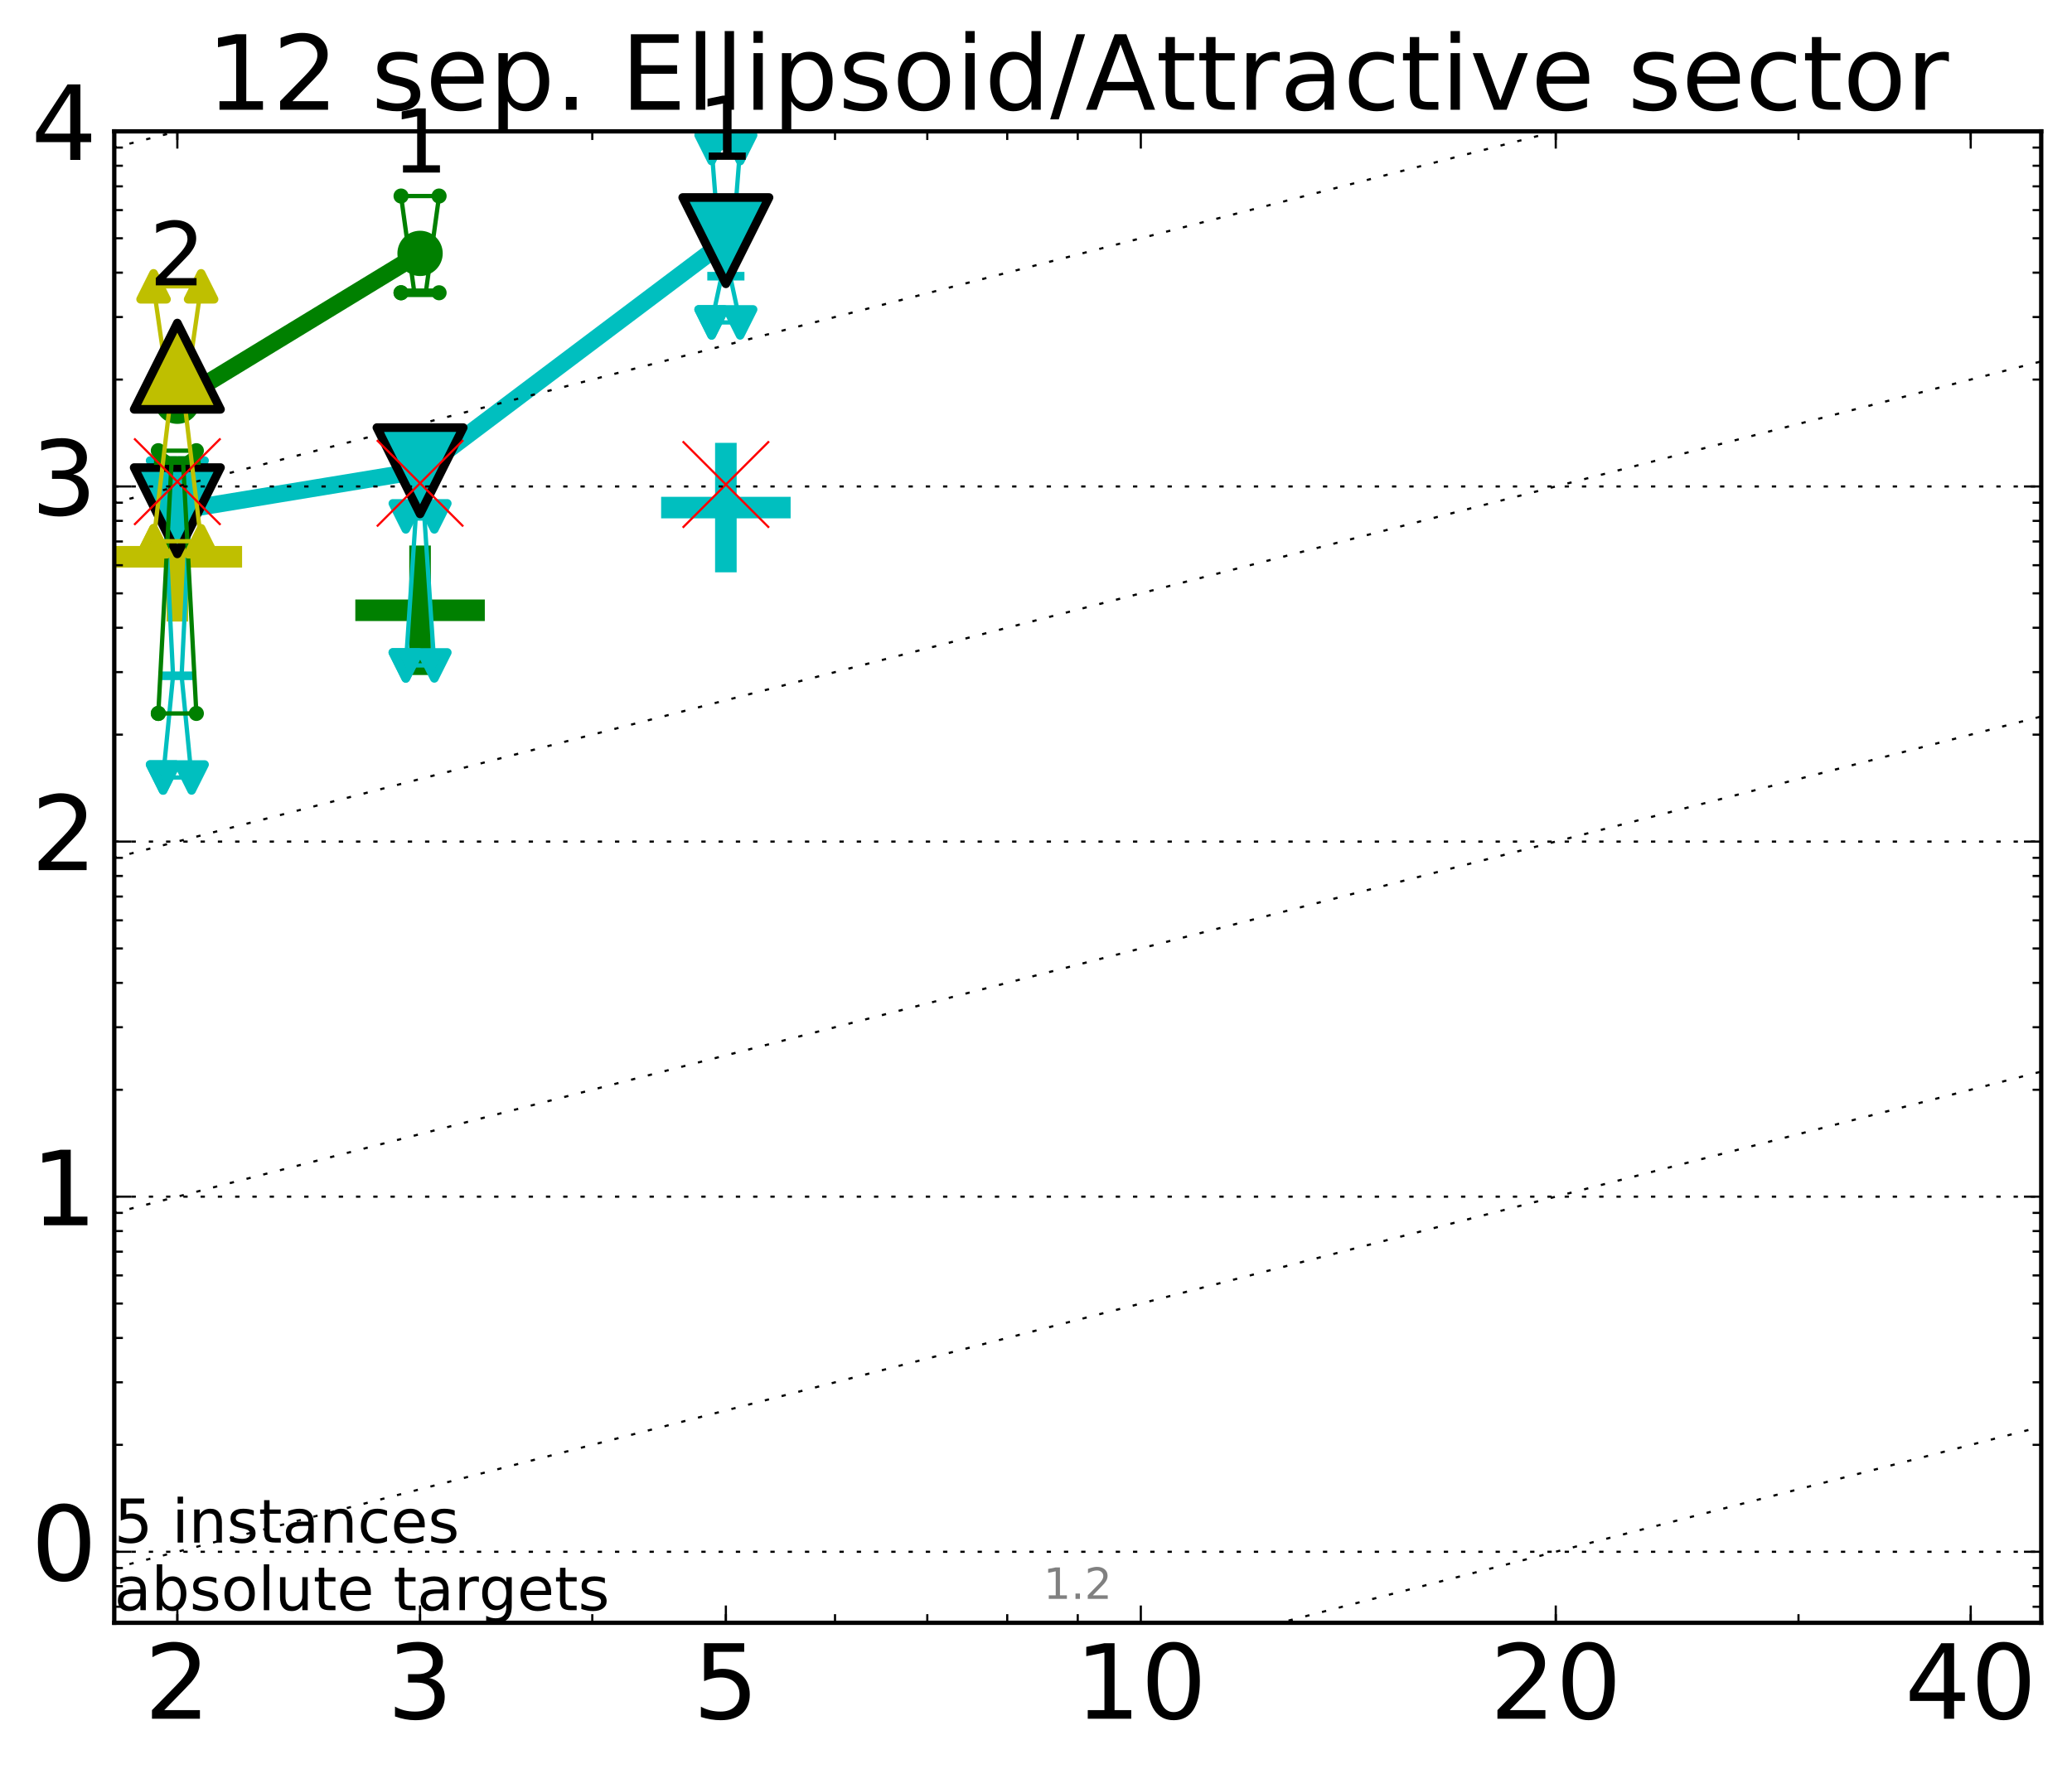 <?xml version="1.0" encoding="utf-8" standalone="no"?>
<!DOCTYPE svg PUBLIC "-//W3C//DTD SVG 1.1//EN"
  "http://www.w3.org/Graphics/SVG/1.1/DTD/svg11.dtd">
<!-- Created with matplotlib (http://matplotlib.org/) -->
<svg height="410pt" version="1.1" viewBox="0 0 480 410" width="480pt" xmlns="http://www.w3.org/2000/svg" xmlns:xlink="http://www.w3.org/1999/xlink">
 <defs>
  <style type="text/css">
*{stroke-linecap:butt;stroke-linejoin:round;stroke-miterlimit:100000;}
  </style>
 </defs>
 <g id="figure_1">
  <g id="patch_1">
   <path d="M 0 410.464 
L 480.07 410.464 
L 480.07 0 
L 0 0 
z
" style="fill:#ffffff;"/>
  </g>
  <g id="axes_1">
   <g id="patch_2">
    <path d="M 26.47 376.036 
L 472.87 376.036 
L 472.87 30.436 
L 26.47 30.436 
z
" style="fill:#ffffff;"/>
   </g>
   <g id="line2d_1">
    <defs>
     <path d="M -15 0 
L 15 0 
M 0 15 
L 0 -15 
" id="m5c4652b346" style="stroke:#bfbf00;stroke-width:5.0;"/>
    </defs>
    <g clip-path="url(#pcd0b4bd4e3)">
     <use style="fill:#bfbf00;stroke:#bfbf00;stroke-width:5.0;" x="41.082" xlink:href="#m5c4652b346" y="129.021"/>
    </g>
   </g>
   <g id="line2d_2">
    <defs>
     <path d="M -15 0 
L 15 0 
M 0 15 
L 0 -15 
" id="m215389868c" style="stroke:#008000;stroke-width:5.0;"/>
    </defs>
    <g clip-path="url(#pcd0b4bd4e3)">
     <use style="fill:#008000;stroke:#008000;stroke-width:5.0;" x="97.312" xlink:href="#m215389868c" y="141.417"/>
    </g>
   </g>
   <g id="line2d_3">
    <defs>
     <path d="M -15 0 
L 15 0 
M 0 15 
L 0 -15 
" id="md47875851a" style="stroke:#00bfbf;stroke-width:5.0;"/>
    </defs>
    <g clip-path="url(#pcd0b4bd4e3)">
     <use style="fill:#00bfbf;stroke:#00bfbf;stroke-width:5.0;" x="168.155" xlink:href="#md47875851a" y="117.617"/>
    </g>
   </g>
   <g id="line2d_4">
    <path clip-path="url(#pcd0b4bd4e3)" d="M 37.777 180.162 
L 40.09 156.591 
L 37.777 109.741 
L 44.386 109.741 
L 42.073 156.591 
L 44.386 180.162 
L 37.777 180.162 
" style="fill:none;stroke:#00bfbf;stroke-linecap:square;"/>
   </g>
   <g id="line2d_5">
    <path clip-path="url(#pcd0b4bd4e3)" d="M 37.777 180.162 
L 44.386 180.162 
L 44.386 109.741 
L 37.777 109.741 
L 37.777 180.162 
" style="fill:none;"/>
    <defs>
     <path d="M -0 3 
L 3 -3 
L -3 -3 
z
" id="m414c2d65f4" style="stroke:#00bfbf;stroke-linejoin:miter;stroke-width:2.0;"/>
    </defs>
    <g clip-path="url(#pcd0b4bd4e3)">
     <use style="fill:#00bfbf;stroke:#00bfbf;stroke-linejoin:miter;stroke-width:2.0;" x="37.777" xlink:href="#m414c2d65f4" y="180.162"/>
     <use style="fill:#00bfbf;stroke:#00bfbf;stroke-linejoin:miter;stroke-width:2.0;" x="44.386" xlink:href="#m414c2d65f4" y="180.162"/>
     <use style="fill:#00bfbf;stroke:#00bfbf;stroke-linejoin:miter;stroke-width:2.0;" x="44.386" xlink:href="#m414c2d65f4" y="109.741"/>
     <use style="fill:#00bfbf;stroke:#00bfbf;stroke-linejoin:miter;stroke-width:2.0;" x="37.777" xlink:href="#m414c2d65f4" y="109.741"/>
     <use style="fill:#00bfbf;stroke:#00bfbf;stroke-linejoin:miter;stroke-width:2.0;" x="37.777" xlink:href="#m414c2d65f4" y="180.162"/>
    </g>
   </g>
   <g id="line2d_6">
    <path clip-path="url(#pcd0b4bd4e3)" d="M 37.777 156.591 
L 44.386 156.591 
" style="fill:none;stroke:#00bfbf;stroke-linecap:square;stroke-width:2.0;"/>
   </g>
   <g id="line2d_7">
    <path clip-path="url(#pcd0b4bd4e3)" d="M 94.008 154.193 
L 96.321 119.654 
L 94.008 119.654 
L 100.617 119.654 
L 98.304 119.654 
L 100.617 154.193 
L 94.008 154.193 
" style="fill:none;stroke:#00bfbf;stroke-linecap:square;"/>
   </g>
   <g id="line2d_8">
    <path clip-path="url(#pcd0b4bd4e3)" d="M 94.008 154.193 
L 100.617 154.193 
L 100.617 119.654 
L 94.008 119.654 
L 94.008 154.193 
" style="fill:none;"/>
    <g clip-path="url(#pcd0b4bd4e3)">
     <use style="fill:#00bfbf;stroke:#00bfbf;stroke-linejoin:miter;stroke-width:2.0;" x="94.008" xlink:href="#m414c2d65f4" y="154.193"/>
     <use style="fill:#00bfbf;stroke:#00bfbf;stroke-linejoin:miter;stroke-width:2.0;" x="100.617" xlink:href="#m414c2d65f4" y="154.193"/>
     <use style="fill:#00bfbf;stroke:#00bfbf;stroke-linejoin:miter;stroke-width:2.0;" x="100.617" xlink:href="#m414c2d65f4" y="119.654"/>
     <use style="fill:#00bfbf;stroke:#00bfbf;stroke-linejoin:miter;stroke-width:2.0;" x="94.008" xlink:href="#m414c2d65f4" y="119.654"/>
     <use style="fill:#00bfbf;stroke:#00bfbf;stroke-linejoin:miter;stroke-width:2.0;" x="94.008" xlink:href="#m414c2d65f4" y="154.193"/>
    </g>
   </g>
   <g id="line2d_9">
    <path clip-path="url(#pcd0b4bd4e3)" d="M 94.008 119.654 
L 100.617 119.654 
" style="fill:none;stroke:#00bfbf;stroke-linecap:square;stroke-width:2.0;"/>
   </g>
   <g id="line2d_10">
    <path clip-path="url(#pcd0b4bd4e3)" d="M 164.85 74.708 
L 167.163 63.996 
L 164.85 34.31 
L 171.459 34.31 
L 169.146 63.996 
L 171.459 74.708 
L 164.85 74.708 
" style="fill:none;stroke:#00bfbf;stroke-linecap:square;"/>
   </g>
   <g id="line2d_11">
    <path clip-path="url(#pcd0b4bd4e3)" d="M 164.85 74.708 
L 171.459 74.708 
L 171.459 34.31 
L 164.85 34.31 
L 164.85 74.708 
" style="fill:none;"/>
    <g clip-path="url(#pcd0b4bd4e3)">
     <use style="fill:#00bfbf;stroke:#00bfbf;stroke-linejoin:miter;stroke-width:2.0;" x="164.85" xlink:href="#m414c2d65f4" y="74.708"/>
     <use style="fill:#00bfbf;stroke:#00bfbf;stroke-linejoin:miter;stroke-width:2.0;" x="171.459" xlink:href="#m414c2d65f4" y="74.708"/>
     <use style="fill:#00bfbf;stroke:#00bfbf;stroke-linejoin:miter;stroke-width:2.0;" x="171.459" xlink:href="#m414c2d65f4" y="34.31"/>
     <use style="fill:#00bfbf;stroke:#00bfbf;stroke-linejoin:miter;stroke-width:2.0;" x="164.85" xlink:href="#m414c2d65f4" y="34.31"/>
     <use style="fill:#00bfbf;stroke:#00bfbf;stroke-linejoin:miter;stroke-width:2.0;" x="164.85" xlink:href="#m414c2d65f4" y="74.708"/>
    </g>
   </g>
   <g id="line2d_12">
    <path clip-path="url(#pcd0b4bd4e3)" d="M 164.85 63.996 
L 171.459 63.996 
" style="fill:none;stroke:#00bfbf;stroke-linecap:square;stroke-width:2.0;"/>
   </g>
   <g id="line2d_13">
    <path clip-path="url(#pcd0b4bd4e3)" d="M 41.082 118.348 
L 97.312 109.086 
" style="fill:none;stroke:#00bfbf;stroke-linecap:square;stroke-width:4.0;"/>
   </g>
   <g id="line2d_14">
    <path clip-path="url(#pcd0b4bd4e3)" d="M 97.312 109.086 
L 168.155 55.766 
" style="fill:none;stroke:#00bfbf;stroke-linecap:square;stroke-width:4.0;"/>
   </g>
   <g id="line2d_15">
    <path clip-path="url(#pcd0b4bd4e3)" d="M 41.082 118.348 
L 97.312 109.086 
L 168.155 55.766 
" style="fill:none;"/>
    <defs>
     <path d="M -0 10 
L 10 -10 
L -10 -10 
z
" id="m886dd3203c" style="stroke:#000000;stroke-linejoin:miter;stroke-width:2.0;"/>
    </defs>
    <g clip-path="url(#pcd0b4bd4e3)">
     <use style="fill:#00bfbf;stroke:#000000;stroke-linejoin:miter;stroke-width:2.0;" x="41.082" xlink:href="#m886dd3203c" y="118.348"/>
     <use style="fill:#00bfbf;stroke:#000000;stroke-linejoin:miter;stroke-width:2.0;" x="97.312" xlink:href="#m886dd3203c" y="109.086"/>
     <use style="fill:#00bfbf;stroke:#000000;stroke-linejoin:miter;stroke-width:2.0;" x="168.155" xlink:href="#m886dd3203c" y="55.766"/>
    </g>
   </g>
   <g id="line2d_16">
    <path clip-path="url(#pcd0b4bd4e3)" d="M 36.676 165.32 
L 39.76 106.716 
L 36.676 104.435 
L 45.488 104.435 
L 42.403 106.716 
L 45.488 165.32 
L 36.676 165.32 
" style="fill:none;stroke:#008000;stroke-linecap:square;"/>
   </g>
   <g id="line2d_17">
    <path clip-path="url(#pcd0b4bd4e3)" d="M 36.676 165.32 
L 45.488 165.32 
L 45.488 104.435 
L 36.676 104.435 
L 36.676 165.32 
" style="fill:none;"/>
    <defs>
     <path d="M 0 1.5 
C 0.398 1.5 0.779 1.342 1.061 1.061 
C 1.342 0.779 1.5 0.398 1.5 0 
C 1.5 -0.398 1.342 -0.779 1.061 -1.061 
C 0.779 -1.342 0.398 -1.5 0 -1.5 
C -0.398 -1.5 -0.779 -1.342 -1.061 -1.061 
C -1.342 -0.779 -1.5 -0.398 -1.5 0 
C -1.5 0.398 -1.342 0.779 -1.061 1.061 
C -0.779 1.342 -0.398 1.5 0 1.5 
z
" id="m3cb558f2d7" style="stroke:#008000;stroke-width:0.5;"/>
    </defs>
    <g clip-path="url(#pcd0b4bd4e3)">
     <use style="fill:#008000;stroke:#008000;stroke-width:0.5;" x="36.676" xlink:href="#m3cb558f2d7" y="165.32"/>
     <use style="fill:#008000;stroke:#008000;stroke-width:0.5;" x="45.488" xlink:href="#m3cb558f2d7" y="165.32"/>
     <use style="fill:#008000;stroke:#008000;stroke-width:0.5;" x="45.488" xlink:href="#m3cb558f2d7" y="104.435"/>
     <use style="fill:#008000;stroke:#008000;stroke-width:0.5;" x="36.676" xlink:href="#m3cb558f2d7" y="104.435"/>
     <use style="fill:#008000;stroke:#008000;stroke-width:0.5;" x="36.676" xlink:href="#m3cb558f2d7" y="165.32"/>
    </g>
   </g>
   <g id="line2d_18">
    <path clip-path="url(#pcd0b4bd4e3)" d="M 36.676 106.716 
L 45.488 106.716 
" style="fill:none;stroke:#008000;stroke-linecap:square;stroke-width:2.0;"/>
   </g>
   <g id="line2d_19">
    <path clip-path="url(#pcd0b4bd4e3)" d="M 92.906 67.841 
L 95.991 67.841 
L 92.906 45.426 
L 101.718 45.426 
L 98.634 67.841 
L 101.718 67.841 
L 92.906 67.841 
" style="fill:none;stroke:#008000;stroke-linecap:square;"/>
   </g>
   <g id="line2d_20">
    <path clip-path="url(#pcd0b4bd4e3)" d="M 92.906 67.841 
L 101.718 67.841 
L 101.718 45.426 
L 92.906 45.426 
L 92.906 67.841 
" style="fill:none;"/>
    <g clip-path="url(#pcd0b4bd4e3)">
     <use style="fill:#008000;stroke:#008000;stroke-width:0.5;" x="92.906" xlink:href="#m3cb558f2d7" y="67.841"/>
     <use style="fill:#008000;stroke:#008000;stroke-width:0.5;" x="101.718" xlink:href="#m3cb558f2d7" y="67.841"/>
     <use style="fill:#008000;stroke:#008000;stroke-width:0.5;" x="101.718" xlink:href="#m3cb558f2d7" y="45.426"/>
     <use style="fill:#008000;stroke:#008000;stroke-width:0.5;" x="92.906" xlink:href="#m3cb558f2d7" y="45.426"/>
     <use style="fill:#008000;stroke:#008000;stroke-width:0.5;" x="92.906" xlink:href="#m3cb558f2d7" y="67.841"/>
    </g>
   </g>
   <g id="line2d_21">
    <path clip-path="url(#pcd0b4bd4e3)" d="M 92.906 67.841 
L 101.718 67.841 
" style="fill:none;stroke:#008000;stroke-linecap:square;stroke-width:2.0;"/>
   </g>
   <g id="line2d_22">
    <path clip-path="url(#pcd0b4bd4e3)" d="M 41.082 92.974 
L 97.312 58.719 
" style="fill:none;stroke:#008000;stroke-linecap:square;stroke-width:4.0;"/>
   </g>
   <g id="line2d_23">
    <path clip-path="url(#pcd0b4bd4e3)" d="M 41.082 92.974 
L 97.312 58.719 
" style="fill:none;"/>
    <defs>
     <path d="M 0 5 
C 1.326 5 2.598 4.473 3.536 3.536 
C 4.473 2.598 5 1.326 5 0 
C 5 -1.326 4.473 -2.598 3.536 -3.536 
C 2.598 -4.473 1.326 -5 0 -5 
C -1.326 -5 -2.598 -4.473 -3.536 -3.536 
C -4.473 -2.598 -5 -1.326 -5 0 
C -5 1.326 -4.473 2.598 -3.536 3.536 
C -2.598 4.473 -1.326 5 0 5 
z
" id="m8a15a281d6" style="stroke:#008000;stroke-width:0.5;"/>
    </defs>
    <g clip-path="url(#pcd0b4bd4e3)">
     <use style="fill:#008000;stroke:#008000;stroke-width:0.5;" x="41.082" xlink:href="#m8a15a281d6" y="92.974"/>
     <use style="fill:#008000;stroke:#008000;stroke-width:0.5;" x="97.312" xlink:href="#m8a15a281d6" y="58.719"/>
    </g>
   </g>
   <g id="line2d_24">
    <path clip-path="url(#pcd0b4bd4e3)" d="M 35.574 125.417 
L 39.429 93.083 
L 35.574 66.346 
L 46.589 66.346 
L 42.734 93.083 
L 46.589 125.417 
L 35.574 125.417 
" style="fill:none;stroke:#bfbf00;stroke-linecap:square;"/>
   </g>
   <g id="line2d_25">
    <path clip-path="url(#pcd0b4bd4e3)" d="M 35.574 125.417 
L 46.589 125.417 
L 46.589 66.346 
L 35.574 66.346 
L 35.574 125.417 
" style="fill:none;"/>
    <defs>
     <path d="M 0 -3 
L -3 3 
L 3 3 
z
" id="m527428b68c" style="stroke:#bfbf00;stroke-linejoin:miter;stroke-width:2.0;"/>
    </defs>
    <g clip-path="url(#pcd0b4bd4e3)">
     <use style="fill:#bfbf00;stroke:#bfbf00;stroke-linejoin:miter;stroke-width:2.0;" x="35.574" xlink:href="#m527428b68c" y="125.417"/>
     <use style="fill:#bfbf00;stroke:#bfbf00;stroke-linejoin:miter;stroke-width:2.0;" x="46.589" xlink:href="#m527428b68c" y="125.417"/>
     <use style="fill:#bfbf00;stroke:#bfbf00;stroke-linejoin:miter;stroke-width:2.0;" x="46.589" xlink:href="#m527428b68c" y="66.346"/>
     <use style="fill:#bfbf00;stroke:#bfbf00;stroke-linejoin:miter;stroke-width:2.0;" x="35.574" xlink:href="#m527428b68c" y="66.346"/>
     <use style="fill:#bfbf00;stroke:#bfbf00;stroke-linejoin:miter;stroke-width:2.0;" x="35.574" xlink:href="#m527428b68c" y="125.417"/>
    </g>
   </g>
   <g id="line2d_26">
    <path clip-path="url(#pcd0b4bd4e3)" d="M 35.574 93.083 
L 46.589 93.083 
" style="fill:none;stroke:#bfbf00;stroke-linecap:square;stroke-width:2.0;"/>
   </g>
   <g id="line2d_27">
    <path clip-path="url(#pcd0b4bd4e3)" d="M 41.082 84.855 
" style="fill:none;"/>
    <defs>
     <path d="M 0 -10 
L -10 10 
L 10 10 
z
" id="m38b44e5107" style="stroke:#000000;stroke-linejoin:miter;stroke-width:2.0;"/>
    </defs>
    <g clip-path="url(#pcd0b4bd4e3)">
     <use style="fill:#bfbf00;stroke:#000000;stroke-linejoin:miter;stroke-width:2.0;" x="41.082" xlink:href="#m38b44e5107" y="84.855"/>
    </g>
   </g>
   <g id="line2d_28"/>
   <g id="line2d_29"/>
   <g id="line2d_30"/>
   <g id="line2d_31"/>
   <g id="line2d_32"/>
   <g id="line2d_33">
    <defs>
     <path d="M -10 10 
L 10 -10 
M -10 -10 
L 10 10 
" id="m4d54554968" style="stroke:#ff0000;stroke-width:0.5;"/>
    </defs>
    <g clip-path="url(#pcd0b4bd4e3)">
     <use style="fill:#ff0000;stroke:#ff0000;stroke-width:0.5;" x="41.082" xlink:href="#m4d54554968" y="111.614"/>
     <use style="fill:#ff0000;stroke:#ff0000;stroke-width:0.5;" x="97.312" xlink:href="#m4d54554968" y="111.979"/>
     <use style="fill:#ff0000;stroke:#ff0000;stroke-width:0.5;" x="168.155" xlink:href="#m4d54554968" y="112.275"/>
    </g>
   </g>
   <g id="line2d_34">
    <path clip-path="url(#pcd0b4bd4e3)" d="M 159.059 411.464 
L 481.07 328.487 
" style="fill:none;stroke:#000000;stroke-dasharray:1,3;stroke-dashoffset:0.0;stroke-width:0.5;"/>
   </g>
   <g id="line2d_35">
    <path clip-path="url(#pcd0b4bd4e3)" d="M -1 370.423 
L 481.07 246.201 
" style="fill:none;stroke:#000000;stroke-dasharray:1,3;stroke-dashoffset:0.0;stroke-width:0.5;"/>
   </g>
   <g id="line2d_36">
    <path clip-path="url(#pcd0b4bd4e3)" d="M -1 288.137 
L 481.07 163.915 
" style="fill:none;stroke:#000000;stroke-dasharray:1,3;stroke-dashoffset:0.0;stroke-width:0.5;"/>
   </g>
   <g id="line2d_37">
    <path clip-path="url(#pcd0b4bd4e3)" d="M -1 205.851 
L 481.07 81.629 
" style="fill:none;stroke:#000000;stroke-dasharray:1,3;stroke-dashoffset:0.0;stroke-width:0.5;"/>
   </g>
   <g id="line2d_38">
    <path clip-path="url(#pcd0b4bd4e3)" d="M -1 123.566 
L 481.07 -0.656 
" style="fill:none;stroke:#000000;stroke-dasharray:1,3;stroke-dashoffset:0.0;stroke-width:0.5;"/>
   </g>
   <g id="line2d_39">
    <path clip-path="url(#pcd0b4bd4e3)" d="M -1 41.28 
L 163.077 -1 
" style="fill:none;stroke:#000000;stroke-dasharray:1,3;stroke-dashoffset:0.0;stroke-width:0.5;"/>
   </g>
   <g id="line2d_40">
    <path clip-path="url(#pcd0b4bd4e3)" style="fill:none;stroke:#000000;stroke-dasharray:1,3;stroke-dashoffset:0.0;stroke-width:0.5;"/>
   </g>
   <g id="line2d_41">
    <path clip-path="url(#pcd0b4bd4e3)" style="fill:none;stroke:#000000;stroke-dasharray:1,3;stroke-dashoffset:0.0;stroke-width:0.5;"/>
   </g>
   <g id="line2d_42">
    <path clip-path="url(#pcd0b4bd4e3)" style="fill:none;stroke:#000000;stroke-dasharray:1,3;stroke-dashoffset:0.0;stroke-width:0.5;"/>
   </g>
   <g id="patch_3">
    <path d="M 26.47 30.436 
L 472.87 30.436 
" style="fill:none;stroke:#000000;stroke-linecap:square;stroke-linejoin:miter;"/>
   </g>
   <g id="patch_4">
    <path d="M 472.87 376.036 
L 472.87 30.436 
" style="fill:none;stroke:#000000;stroke-linecap:square;stroke-linejoin:miter;"/>
   </g>
   <g id="patch_5">
    <path d="M 26.47 376.036 
L 472.87 376.036 
" style="fill:none;stroke:#000000;stroke-linecap:square;stroke-linejoin:miter;"/>
   </g>
   <g id="patch_6">
    <path d="M 26.47 376.036 
L 26.47 30.436 
" style="fill:none;stroke:#000000;stroke-linecap:square;stroke-linejoin:miter;"/>
   </g>
   <g id="matplotlib.axis_1">
    <g id="xtick_1">
     <g id="line2d_43">
      <defs>
       <path d="M 0 0 
L 0 -4 
" id="mfe3da537ef" style="stroke:#000000;stroke-width:0.5;"/>
      </defs>
      <g>
       <use style="stroke:#000000;stroke-width:0.5;" x="41.082" xlink:href="#mfe3da537ef" y="376.036"/>
      </g>
     </g>
     <g id="line2d_44">
      <defs>
       <path d="M 0 0 
L 0 4 
" id="ma7f2f242ed" style="stroke:#000000;stroke-width:0.5;"/>
      </defs>
      <g>
       <use style="stroke:#000000;stroke-width:0.5;" x="41.082" xlink:href="#ma7f2f242ed" y="30.436"/>
      </g>
     </g>
     <g id="text_1">
      <!-- 2 -->
      <defs>
       <path d="M 19.188 8.297 
L 53.609 8.297 
L 53.609 0 
L 7.328 0 
L 7.328 8.297 
Q 12.938 14.109 22.625 23.891 
Q 32.328 33.688 34.812 36.531 
Q 39.547 41.844 41.422 45.531 
Q 43.312 49.219 43.312 52.781 
Q 43.312 58.594 39.234 62.25 
Q 35.156 65.922 28.609 65.922 
Q 23.969 65.922 18.812 64.312 
Q 13.672 62.703 7.812 59.422 
L 7.812 69.391 
Q 13.766 71.781 18.938 73 
Q 24.125 74.219 28.422 74.219 
Q 39.75 74.219 46.484 68.547 
Q 53.219 62.891 53.219 53.422 
Q 53.219 48.922 51.531 44.891 
Q 49.859 40.875 45.406 35.406 
Q 44.188 33.984 37.641 27.219 
Q 31.109 20.453 19.188 8.297 
" id="BitstreamVeraSans-Roman-32"/>
      </defs>
      <g transform="translate(33.447 398.272)scale(0.24 -0.24)">
       <use xlink:href="#BitstreamVeraSans-Roman-32"/>
      </g>
     </g>
    </g>
    <g id="xtick_2">
     <g id="line2d_45">
      <g>
       <use style="stroke:#000000;stroke-width:0.5;" x="97.312" xlink:href="#mfe3da537ef" y="376.036"/>
      </g>
     </g>
     <g id="line2d_46">
      <g>
       <use style="stroke:#000000;stroke-width:0.5;" x="97.312" xlink:href="#ma7f2f242ed" y="30.436"/>
      </g>
     </g>
     <g id="text_2">
      <!-- 3 -->
      <defs>
       <path d="M 40.578 39.312 
Q 47.656 37.797 51.625 33 
Q 55.609 28.219 55.609 21.188 
Q 55.609 10.406 48.188 4.484 
Q 40.766 -1.422 27.094 -1.422 
Q 22.516 -1.422 17.656 -0.516 
Q 12.797 0.391 7.625 2.203 
L 7.625 11.719 
Q 11.719 9.328 16.594 8.109 
Q 21.484 6.891 26.812 6.891 
Q 36.078 6.891 40.938 10.547 
Q 45.797 14.203 45.797 21.188 
Q 45.797 27.641 41.281 31.266 
Q 36.766 34.906 28.719 34.906 
L 20.219 34.906 
L 20.219 43.016 
L 29.109 43.016 
Q 36.375 43.016 40.234 45.922 
Q 44.094 48.828 44.094 54.297 
Q 44.094 59.906 40.109 62.906 
Q 36.141 65.922 28.719 65.922 
Q 24.656 65.922 20.016 65.031 
Q 15.375 64.156 9.812 62.312 
L 9.812 71.094 
Q 15.438 72.656 20.344 73.438 
Q 25.25 74.219 29.594 74.219 
Q 40.828 74.219 47.359 69.109 
Q 53.906 64.016 53.906 55.328 
Q 53.906 49.266 50.438 45.094 
Q 46.969 40.922 40.578 39.312 
" id="BitstreamVeraSans-Roman-33"/>
      </defs>
      <g transform="translate(89.677 398.272)scale(0.24 -0.24)">
       <use xlink:href="#BitstreamVeraSans-Roman-33"/>
      </g>
     </g>
    </g>
    <g id="xtick_3">
     <g id="line2d_47">
      <g>
       <use style="stroke:#000000;stroke-width:0.5;" x="168.155" xlink:href="#mfe3da537ef" y="376.036"/>
      </g>
     </g>
     <g id="line2d_48">
      <g>
       <use style="stroke:#000000;stroke-width:0.5;" x="168.155" xlink:href="#ma7f2f242ed" y="30.436"/>
      </g>
     </g>
     <g id="text_3">
      <!-- 5 -->
      <defs>
       <path d="M 10.797 72.906 
L 49.516 72.906 
L 49.516 64.594 
L 19.828 64.594 
L 19.828 46.734 
Q 21.969 47.469 24.109 47.828 
Q 26.266 48.188 28.422 48.188 
Q 40.625 48.188 47.75 41.5 
Q 54.891 34.812 54.891 23.391 
Q 54.891 11.625 47.562 5.094 
Q 40.234 -1.422 26.906 -1.422 
Q 22.312 -1.422 17.547 -0.641 
Q 12.797 0.141 7.719 1.703 
L 7.719 11.625 
Q 12.109 9.234 16.797 8.062 
Q 21.484 6.891 26.703 6.891 
Q 35.156 6.891 40.078 11.328 
Q 45.016 15.766 45.016 23.391 
Q 45.016 31 40.078 35.438 
Q 35.156 39.891 26.703 39.891 
Q 22.75 39.891 18.812 39.016 
Q 14.891 38.141 10.797 36.281 
z
" id="BitstreamVeraSans-Roman-35"/>
      </defs>
      <g transform="translate(160.52 398.272)scale(0.24 -0.24)">
       <use xlink:href="#BitstreamVeraSans-Roman-35"/>
      </g>
     </g>
    </g>
    <g id="xtick_4">
     <g id="line2d_49">
      <g>
       <use style="stroke:#000000;stroke-width:0.5;" x="264.282" xlink:href="#mfe3da537ef" y="376.036"/>
      </g>
     </g>
     <g id="line2d_50">
      <g>
       <use style="stroke:#000000;stroke-width:0.5;" x="264.282" xlink:href="#ma7f2f242ed" y="30.436"/>
      </g>
     </g>
     <g id="text_4">
      <!-- 10 -->
      <defs>
       <path d="M 31.781 66.406 
Q 24.172 66.406 20.328 58.906 
Q 16.5 51.422 16.5 36.375 
Q 16.5 21.391 20.328 13.891 
Q 24.172 6.391 31.781 6.391 
Q 39.453 6.391 43.281 13.891 
Q 47.125 21.391 47.125 36.375 
Q 47.125 51.422 43.281 58.906 
Q 39.453 66.406 31.781 66.406 
M 31.781 74.219 
Q 44.047 74.219 50.516 64.516 
Q 56.984 54.828 56.984 36.375 
Q 56.984 17.969 50.516 8.266 
Q 44.047 -1.422 31.781 -1.422 
Q 19.531 -1.422 13.062 8.266 
Q 6.594 17.969 6.594 36.375 
Q 6.594 54.828 13.062 64.516 
Q 19.531 74.219 31.781 74.219 
" id="BitstreamVeraSans-Roman-30"/>
       <path d="M 12.406 8.297 
L 28.516 8.297 
L 28.516 63.922 
L 10.984 60.406 
L 10.984 69.391 
L 28.422 72.906 
L 38.281 72.906 
L 38.281 8.297 
L 54.391 8.297 
L 54.391 0 
L 12.406 0 
z
" id="BitstreamVeraSans-Roman-31"/>
      </defs>
      <g transform="translate(249.012 398.272)scale(0.24 -0.24)">
       <use xlink:href="#BitstreamVeraSans-Roman-31"/>
       <use x="63.623" xlink:href="#BitstreamVeraSans-Roman-30"/>
      </g>
     </g>
    </g>
    <g id="xtick_5">
     <g id="line2d_51">
      <g>
       <use style="stroke:#000000;stroke-width:0.5;" x="360.409" xlink:href="#mfe3da537ef" y="376.036"/>
      </g>
     </g>
     <g id="line2d_52">
      <g>
       <use style="stroke:#000000;stroke-width:0.5;" x="360.409" xlink:href="#ma7f2f242ed" y="30.436"/>
      </g>
     </g>
     <g id="text_5">
      <!-- 20 -->
      <g transform="translate(345.139 398.272)scale(0.24 -0.24)">
       <use xlink:href="#BitstreamVeraSans-Roman-32"/>
       <use x="63.623" xlink:href="#BitstreamVeraSans-Roman-30"/>
      </g>
     </g>
    </g>
    <g id="xtick_6">
     <g id="line2d_53">
      <g>
       <use style="stroke:#000000;stroke-width:0.5;" x="456.536" xlink:href="#mfe3da537ef" y="376.036"/>
      </g>
     </g>
     <g id="line2d_54">
      <g>
       <use style="stroke:#000000;stroke-width:0.5;" x="456.536" xlink:href="#ma7f2f242ed" y="30.436"/>
      </g>
     </g>
     <g id="text_6">
      <!-- 40 -->
      <defs>
       <path d="M 37.797 64.312 
L 12.891 25.391 
L 37.797 25.391 
z
M 35.203 72.906 
L 47.609 72.906 
L 47.609 25.391 
L 58.016 25.391 
L 58.016 17.188 
L 47.609 17.188 
L 47.609 0 
L 37.797 0 
L 37.797 17.188 
L 4.891 17.188 
L 4.891 26.703 
z
" id="BitstreamVeraSans-Roman-34"/>
      </defs>
      <g transform="translate(441.266 398.272)scale(0.24 -0.24)">
       <use xlink:href="#BitstreamVeraSans-Roman-34"/>
       <use x="63.623" xlink:href="#BitstreamVeraSans-Roman-30"/>
      </g>
     </g>
    </g>
    <g id="xtick_7">
     <g id="line2d_55">
      <defs>
       <path d="M 0 0 
L 0 -2 
" id="m8d79d72c35" style="stroke:#000000;stroke-width:0.5;"/>
      </defs>
      <g>
       <use style="stroke:#000000;stroke-width:0.5;" x="41.082" xlink:href="#m8d79d72c35" y="376.036"/>
      </g>
     </g>
     <g id="line2d_56">
      <defs>
       <path d="M 0 0 
L 0 2 
" id="m27286aeefd" style="stroke:#000000;stroke-width:0.5;"/>
      </defs>
      <g>
       <use style="stroke:#000000;stroke-width:0.5;" x="41.082" xlink:href="#m27286aeefd" y="30.436"/>
      </g>
     </g>
    </g>
    <g id="xtick_8">
     <g id="line2d_57">
      <g>
       <use style="stroke:#000000;stroke-width:0.5;" x="97.312" xlink:href="#m8d79d72c35" y="376.036"/>
      </g>
     </g>
     <g id="line2d_58">
      <g>
       <use style="stroke:#000000;stroke-width:0.5;" x="97.312" xlink:href="#m27286aeefd" y="30.436"/>
      </g>
     </g>
    </g>
    <g id="xtick_9">
     <g id="line2d_59">
      <g>
       <use style="stroke:#000000;stroke-width:0.5;" x="137.209" xlink:href="#m8d79d72c35" y="376.036"/>
      </g>
     </g>
     <g id="line2d_60">
      <g>
       <use style="stroke:#000000;stroke-width:0.5;" x="137.209" xlink:href="#m27286aeefd" y="30.436"/>
      </g>
     </g>
    </g>
    <g id="xtick_10">
     <g id="line2d_61">
      <g>
       <use style="stroke:#000000;stroke-width:0.5;" x="168.155" xlink:href="#m8d79d72c35" y="376.036"/>
      </g>
     </g>
     <g id="line2d_62">
      <g>
       <use style="stroke:#000000;stroke-width:0.5;" x="168.155" xlink:href="#m27286aeefd" y="30.436"/>
      </g>
     </g>
    </g>
    <g id="xtick_11">
     <g id="line2d_63">
      <g>
       <use style="stroke:#000000;stroke-width:0.5;" x="193.439" xlink:href="#m8d79d72c35" y="376.036"/>
      </g>
     </g>
     <g id="line2d_64">
      <g>
       <use style="stroke:#000000;stroke-width:0.5;" x="193.439" xlink:href="#m27286aeefd" y="30.436"/>
      </g>
     </g>
    </g>
    <g id="xtick_12">
     <g id="line2d_65">
      <g>
       <use style="stroke:#000000;stroke-width:0.5;" x="214.817" xlink:href="#m8d79d72c35" y="376.036"/>
      </g>
     </g>
     <g id="line2d_66">
      <g>
       <use style="stroke:#000000;stroke-width:0.5;" x="214.817" xlink:href="#m27286aeefd" y="30.436"/>
      </g>
     </g>
    </g>
    <g id="xtick_13">
     <g id="line2d_67">
      <g>
       <use style="stroke:#000000;stroke-width:0.5;" x="233.336" xlink:href="#m8d79d72c35" y="376.036"/>
      </g>
     </g>
     <g id="line2d_68">
      <g>
       <use style="stroke:#000000;stroke-width:0.5;" x="233.336" xlink:href="#m27286aeefd" y="30.436"/>
      </g>
     </g>
    </g>
    <g id="xtick_14">
     <g id="line2d_69">
      <g>
       <use style="stroke:#000000;stroke-width:0.5;" x="249.67" xlink:href="#m8d79d72c35" y="376.036"/>
      </g>
     </g>
     <g id="line2d_70">
      <g>
       <use style="stroke:#000000;stroke-width:0.5;" x="249.67" xlink:href="#m27286aeefd" y="30.436"/>
      </g>
     </g>
    </g>
    <g id="xtick_15">
     <g id="line2d_71">
      <g>
       <use style="stroke:#000000;stroke-width:0.5;" x="360.409" xlink:href="#m8d79d72c35" y="376.036"/>
      </g>
     </g>
     <g id="line2d_72">
      <g>
       <use style="stroke:#000000;stroke-width:0.5;" x="360.409" xlink:href="#m27286aeefd" y="30.436"/>
      </g>
     </g>
    </g>
    <g id="xtick_16">
     <g id="line2d_73">
      <g>
       <use style="stroke:#000000;stroke-width:0.5;" x="416.639" xlink:href="#m8d79d72c35" y="376.036"/>
      </g>
     </g>
     <g id="line2d_74">
      <g>
       <use style="stroke:#000000;stroke-width:0.5;" x="416.639" xlink:href="#m27286aeefd" y="30.436"/>
      </g>
     </g>
    </g>
    <g id="xtick_17">
     <g id="line2d_75">
      <g>
       <use style="stroke:#000000;stroke-width:0.5;" x="456.536" xlink:href="#m8d79d72c35" y="376.036"/>
      </g>
     </g>
     <g id="line2d_76">
      <g>
       <use style="stroke:#000000;stroke-width:0.5;" x="456.536" xlink:href="#m27286aeefd" y="30.436"/>
      </g>
     </g>
    </g>
   </g>
   <g id="matplotlib.axis_2">
    <g id="ytick_1">
     <g id="line2d_77">
      <path clip-path="url(#pcd0b4bd4e3)" d="M 26.47 359.579 
L 472.87 359.579 
" style="fill:none;stroke:#000000;stroke-dasharray:1,3;stroke-dashoffset:0.0;stroke-width:0.5;"/>
     </g>
     <g id="line2d_78">
      <defs>
       <path d="M 0 0 
L 4 0 
" id="m981e300ce1" style="stroke:#000000;stroke-width:0.5;"/>
      </defs>
      <g>
       <use style="stroke:#000000;stroke-width:0.5;" x="26.47" xlink:href="#m981e300ce1" y="359.579"/>
      </g>
     </g>
     <g id="line2d_79">
      <defs>
       <path d="M 0 0 
L -4 0 
" id="m5c4cafefd5" style="stroke:#000000;stroke-width:0.5;"/>
      </defs>
      <g>
       <use style="stroke:#000000;stroke-width:0.5;" x="472.87" xlink:href="#m5c4cafefd5" y="359.579"/>
      </g>
     </g>
     <g id="text_7">
      <!-- 0 -->
      <g transform="translate(7.2 366.202)scale(0.24 -0.24)">
       <use xlink:href="#BitstreamVeraSans-Roman-30"/>
      </g>
     </g>
    </g>
    <g id="ytick_2">
     <g id="line2d_80">
      <path clip-path="url(#pcd0b4bd4e3)" d="M 26.47 277.293 
L 472.87 277.293 
" style="fill:none;stroke:#000000;stroke-dasharray:1,3;stroke-dashoffset:0.0;stroke-width:0.5;"/>
     </g>
     <g id="line2d_81">
      <g>
       <use style="stroke:#000000;stroke-width:0.5;" x="26.47" xlink:href="#m981e300ce1" y="277.293"/>
      </g>
     </g>
     <g id="line2d_82">
      <g>
       <use style="stroke:#000000;stroke-width:0.5;" x="472.87" xlink:href="#m5c4cafefd5" y="277.293"/>
      </g>
     </g>
     <g id="text_8">
      <!-- 1 -->
      <g transform="translate(7.2 283.916)scale(0.24 -0.24)">
       <use xlink:href="#BitstreamVeraSans-Roman-31"/>
      </g>
     </g>
    </g>
    <g id="ytick_3">
     <g id="line2d_83">
      <path clip-path="url(#pcd0b4bd4e3)" d="M 26.47 195.008 
L 472.87 195.008 
" style="fill:none;stroke:#000000;stroke-dasharray:1,3;stroke-dashoffset:0.0;stroke-width:0.5;"/>
     </g>
     <g id="line2d_84">
      <g>
       <use style="stroke:#000000;stroke-width:0.5;" x="26.47" xlink:href="#m981e300ce1" y="195.008"/>
      </g>
     </g>
     <g id="line2d_85">
      <g>
       <use style="stroke:#000000;stroke-width:0.5;" x="472.87" xlink:href="#m5c4cafefd5" y="195.008"/>
      </g>
     </g>
     <g id="text_9">
      <!-- 2 -->
      <g transform="translate(7.2 201.63)scale(0.24 -0.24)">
       <use xlink:href="#BitstreamVeraSans-Roman-32"/>
      </g>
     </g>
    </g>
    <g id="ytick_4">
     <g id="line2d_86">
      <path clip-path="url(#pcd0b4bd4e3)" d="M 26.47 112.722 
L 472.87 112.722 
" style="fill:none;stroke:#000000;stroke-dasharray:1,3;stroke-dashoffset:0.0;stroke-width:0.5;"/>
     </g>
     <g id="line2d_87">
      <g>
       <use style="stroke:#000000;stroke-width:0.5;" x="26.47" xlink:href="#m981e300ce1" y="112.722"/>
      </g>
     </g>
     <g id="line2d_88">
      <g>
       <use style="stroke:#000000;stroke-width:0.5;" x="472.87" xlink:href="#m5c4cafefd5" y="112.722"/>
      </g>
     </g>
     <g id="text_10">
      <!-- 3 -->
      <g transform="translate(7.2 119.344)scale(0.24 -0.24)">
       <use xlink:href="#BitstreamVeraSans-Roman-33"/>
      </g>
     </g>
    </g>
    <g id="ytick_5">
     <g id="line2d_89">
      <path clip-path="url(#pcd0b4bd4e3)" d="M 26.47 30.436 
L 472.87 30.436 
" style="fill:none;stroke:#000000;stroke-dasharray:1,3;stroke-dashoffset:0.0;stroke-width:0.5;"/>
     </g>
     <g id="line2d_90">
      <g>
       <use style="stroke:#000000;stroke-width:0.5;" x="26.47" xlink:href="#m981e300ce1" y="30.436"/>
      </g>
     </g>
     <g id="line2d_91">
      <g>
       <use style="stroke:#000000;stroke-width:0.5;" x="472.87" xlink:href="#m5c4cafefd5" y="30.436"/>
      </g>
     </g>
     <g id="text_11">
      <!-- 4 -->
      <g transform="translate(7.2 37.059)scale(0.24 -0.24)">
       <use xlink:href="#BitstreamVeraSans-Roman-34"/>
      </g>
     </g>
    </g>
    <g id="ytick_6">
     <g id="line2d_92">
      <defs>
       <path d="M 0 0 
L 2 0 
" id="m3ca829e125" style="stroke:#000000;stroke-width:0.5;"/>
      </defs>
      <g>
       <use style="stroke:#000000;stroke-width:0.5;" x="26.47" xlink:href="#m3ca829e125" y="372.325"/>
      </g>
     </g>
     <g id="line2d_93">
      <defs>
       <path d="M 0 0 
L -2 0 
" id="m58bdd236ad" style="stroke:#000000;stroke-width:0.5;"/>
      </defs>
      <g>
       <use style="stroke:#000000;stroke-width:0.5;" x="472.87" xlink:href="#m58bdd236ad" y="372.325"/>
      </g>
     </g>
    </g>
    <g id="ytick_7">
     <g id="line2d_94">
      <g>
       <use style="stroke:#000000;stroke-width:0.5;" x="26.47" xlink:href="#m3ca829e125" y="367.553"/>
      </g>
     </g>
     <g id="line2d_95">
      <g>
       <use style="stroke:#000000;stroke-width:0.5;" x="472.87" xlink:href="#m58bdd236ad" y="367.553"/>
      </g>
     </g>
    </g>
    <g id="ytick_8">
     <g id="line2d_96">
      <g>
       <use style="stroke:#000000;stroke-width:0.5;" x="26.47" xlink:href="#m3ca829e125" y="363.344"/>
      </g>
     </g>
     <g id="line2d_97">
      <g>
       <use style="stroke:#000000;stroke-width:0.5;" x="472.87" xlink:href="#m58bdd236ad" y="363.344"/>
      </g>
     </g>
    </g>
    <g id="ytick_9">
     <g id="line2d_98">
      <g>
       <use style="stroke:#000000;stroke-width:0.5;" x="26.47" xlink:href="#m3ca829e125" y="334.809"/>
      </g>
     </g>
     <g id="line2d_99">
      <g>
       <use style="stroke:#000000;stroke-width:0.5;" x="472.87" xlink:href="#m58bdd236ad" y="334.809"/>
      </g>
     </g>
    </g>
    <g id="ytick_10">
     <g id="line2d_100">
      <g>
       <use style="stroke:#000000;stroke-width:0.5;" x="26.47" xlink:href="#m3ca829e125" y="320.319"/>
      </g>
     </g>
     <g id="line2d_101">
      <g>
       <use style="stroke:#000000;stroke-width:0.5;" x="472.87" xlink:href="#m58bdd236ad" y="320.319"/>
      </g>
     </g>
    </g>
    <g id="ytick_11">
     <g id="line2d_102">
      <g>
       <use style="stroke:#000000;stroke-width:0.5;" x="26.47" xlink:href="#m3ca829e125" y="310.038"/>
      </g>
     </g>
     <g id="line2d_103">
      <g>
       <use style="stroke:#000000;stroke-width:0.5;" x="472.87" xlink:href="#m58bdd236ad" y="310.038"/>
      </g>
     </g>
    </g>
    <g id="ytick_12">
     <g id="line2d_104">
      <g>
       <use style="stroke:#000000;stroke-width:0.5;" x="26.47" xlink:href="#m3ca829e125" y="302.064"/>
      </g>
     </g>
     <g id="line2d_105">
      <g>
       <use style="stroke:#000000;stroke-width:0.5;" x="472.87" xlink:href="#m58bdd236ad" y="302.064"/>
      </g>
     </g>
    </g>
    <g id="ytick_13">
     <g id="line2d_106">
      <g>
       <use style="stroke:#000000;stroke-width:0.5;" x="26.47" xlink:href="#m3ca829e125" y="295.548"/>
      </g>
     </g>
     <g id="line2d_107">
      <g>
       <use style="stroke:#000000;stroke-width:0.5;" x="472.87" xlink:href="#m58bdd236ad" y="295.548"/>
      </g>
     </g>
    </g>
    <g id="ytick_14">
     <g id="line2d_108">
      <g>
       <use style="stroke:#000000;stroke-width:0.5;" x="26.47" xlink:href="#m3ca829e125" y="290.04"/>
      </g>
     </g>
     <g id="line2d_109">
      <g>
       <use style="stroke:#000000;stroke-width:0.5;" x="472.87" xlink:href="#m58bdd236ad" y="290.04"/>
      </g>
     </g>
    </g>
    <g id="ytick_15">
     <g id="line2d_110">
      <g>
       <use style="stroke:#000000;stroke-width:0.5;" x="26.47" xlink:href="#m3ca829e125" y="285.268"/>
      </g>
     </g>
     <g id="line2d_111">
      <g>
       <use style="stroke:#000000;stroke-width:0.5;" x="472.87" xlink:href="#m58bdd236ad" y="285.268"/>
      </g>
     </g>
    </g>
    <g id="ytick_16">
     <g id="line2d_112">
      <g>
       <use style="stroke:#000000;stroke-width:0.5;" x="26.47" xlink:href="#m3ca829e125" y="281.059"/>
      </g>
     </g>
     <g id="line2d_113">
      <g>
       <use style="stroke:#000000;stroke-width:0.5;" x="472.87" xlink:href="#m58bdd236ad" y="281.059"/>
      </g>
     </g>
    </g>
    <g id="ytick_17">
     <g id="line2d_114">
      <g>
       <use style="stroke:#000000;stroke-width:0.5;" x="26.47" xlink:href="#m3ca829e125" y="252.523"/>
      </g>
     </g>
     <g id="line2d_115">
      <g>
       <use style="stroke:#000000;stroke-width:0.5;" x="472.87" xlink:href="#m58bdd236ad" y="252.523"/>
      </g>
     </g>
    </g>
    <g id="ytick_18">
     <g id="line2d_116">
      <g>
       <use style="stroke:#000000;stroke-width:0.5;" x="26.47" xlink:href="#m3ca829e125" y="238.033"/>
      </g>
     </g>
     <g id="line2d_117">
      <g>
       <use style="stroke:#000000;stroke-width:0.5;" x="472.87" xlink:href="#m58bdd236ad" y="238.033"/>
      </g>
     </g>
    </g>
    <g id="ytick_19">
     <g id="line2d_118">
      <g>
       <use style="stroke:#000000;stroke-width:0.5;" x="26.47" xlink:href="#m3ca829e125" y="227.752"/>
      </g>
     </g>
     <g id="line2d_119">
      <g>
       <use style="stroke:#000000;stroke-width:0.5;" x="472.87" xlink:href="#m58bdd236ad" y="227.752"/>
      </g>
     </g>
    </g>
    <g id="ytick_20">
     <g id="line2d_120">
      <g>
       <use style="stroke:#000000;stroke-width:0.5;" x="26.47" xlink:href="#m3ca829e125" y="219.778"/>
      </g>
     </g>
     <g id="line2d_121">
      <g>
       <use style="stroke:#000000;stroke-width:0.5;" x="472.87" xlink:href="#m58bdd236ad" y="219.778"/>
      </g>
     </g>
    </g>
    <g id="ytick_21">
     <g id="line2d_122">
      <g>
       <use style="stroke:#000000;stroke-width:0.5;" x="26.47" xlink:href="#m3ca829e125" y="213.263"/>
      </g>
     </g>
     <g id="line2d_123">
      <g>
       <use style="stroke:#000000;stroke-width:0.5;" x="472.87" xlink:href="#m58bdd236ad" y="213.263"/>
      </g>
     </g>
    </g>
    <g id="ytick_22">
     <g id="line2d_124">
      <g>
       <use style="stroke:#000000;stroke-width:0.5;" x="26.47" xlink:href="#m3ca829e125" y="207.754"/>
      </g>
     </g>
     <g id="line2d_125">
      <g>
       <use style="stroke:#000000;stroke-width:0.5;" x="472.87" xlink:href="#m58bdd236ad" y="207.754"/>
      </g>
     </g>
    </g>
    <g id="ytick_23">
     <g id="line2d_126">
      <g>
       <use style="stroke:#000000;stroke-width:0.5;" x="26.47" xlink:href="#m3ca829e125" y="202.982"/>
      </g>
     </g>
     <g id="line2d_127">
      <g>
       <use style="stroke:#000000;stroke-width:0.5;" x="472.87" xlink:href="#m58bdd236ad" y="202.982"/>
      </g>
     </g>
    </g>
    <g id="ytick_24">
     <g id="line2d_128">
      <g>
       <use style="stroke:#000000;stroke-width:0.5;" x="26.47" xlink:href="#m3ca829e125" y="198.773"/>
      </g>
     </g>
     <g id="line2d_129">
      <g>
       <use style="stroke:#000000;stroke-width:0.5;" x="472.87" xlink:href="#m58bdd236ad" y="198.773"/>
      </g>
     </g>
    </g>
    <g id="ytick_25">
     <g id="line2d_130">
      <g>
       <use style="stroke:#000000;stroke-width:0.5;" x="26.47" xlink:href="#m3ca829e125" y="170.237"/>
      </g>
     </g>
     <g id="line2d_131">
      <g>
       <use style="stroke:#000000;stroke-width:0.5;" x="472.87" xlink:href="#m58bdd236ad" y="170.237"/>
      </g>
     </g>
    </g>
    <g id="ytick_26">
     <g id="line2d_132">
      <g>
       <use style="stroke:#000000;stroke-width:0.5;" x="26.47" xlink:href="#m3ca829e125" y="155.747"/>
      </g>
     </g>
     <g id="line2d_133">
      <g>
       <use style="stroke:#000000;stroke-width:0.5;" x="472.87" xlink:href="#m58bdd236ad" y="155.747"/>
      </g>
     </g>
    </g>
    <g id="ytick_27">
     <g id="line2d_134">
      <g>
       <use style="stroke:#000000;stroke-width:0.5;" x="26.47" xlink:href="#m3ca829e125" y="145.467"/>
      </g>
     </g>
     <g id="line2d_135">
      <g>
       <use style="stroke:#000000;stroke-width:0.5;" x="472.87" xlink:href="#m58bdd236ad" y="145.467"/>
      </g>
     </g>
    </g>
    <g id="ytick_28">
     <g id="line2d_136">
      <g>
       <use style="stroke:#000000;stroke-width:0.5;" x="26.47" xlink:href="#m3ca829e125" y="137.492"/>
      </g>
     </g>
     <g id="line2d_137">
      <g>
       <use style="stroke:#000000;stroke-width:0.5;" x="472.87" xlink:href="#m58bdd236ad" y="137.492"/>
      </g>
     </g>
    </g>
    <g id="ytick_29">
     <g id="line2d_138">
      <g>
       <use style="stroke:#000000;stroke-width:0.5;" x="26.47" xlink:href="#m3ca829e125" y="130.977"/>
      </g>
     </g>
     <g id="line2d_139">
      <g>
       <use style="stroke:#000000;stroke-width:0.5;" x="472.87" xlink:href="#m58bdd236ad" y="130.977"/>
      </g>
     </g>
    </g>
    <g id="ytick_30">
     <g id="line2d_140">
      <g>
       <use style="stroke:#000000;stroke-width:0.5;" x="26.47" xlink:href="#m3ca829e125" y="125.468"/>
      </g>
     </g>
     <g id="line2d_141">
      <g>
       <use style="stroke:#000000;stroke-width:0.5;" x="472.87" xlink:href="#m58bdd236ad" y="125.468"/>
      </g>
     </g>
    </g>
    <g id="ytick_31">
     <g id="line2d_142">
      <g>
       <use style="stroke:#000000;stroke-width:0.5;" x="26.47" xlink:href="#m3ca829e125" y="120.696"/>
      </g>
     </g>
     <g id="line2d_143">
      <g>
       <use style="stroke:#000000;stroke-width:0.5;" x="472.87" xlink:href="#m58bdd236ad" y="120.696"/>
      </g>
     </g>
    </g>
    <g id="ytick_32">
     <g id="line2d_144">
      <g>
       <use style="stroke:#000000;stroke-width:0.5;" x="26.47" xlink:href="#m3ca829e125" y="116.487"/>
      </g>
     </g>
     <g id="line2d_145">
      <g>
       <use style="stroke:#000000;stroke-width:0.5;" x="472.87" xlink:href="#m58bdd236ad" y="116.487"/>
      </g>
     </g>
    </g>
    <g id="ytick_33">
     <g id="line2d_146">
      <g>
       <use style="stroke:#000000;stroke-width:0.5;" x="26.47" xlink:href="#m3ca829e125" y="87.952"/>
      </g>
     </g>
     <g id="line2d_147">
      <g>
       <use style="stroke:#000000;stroke-width:0.5;" x="472.87" xlink:href="#m58bdd236ad" y="87.952"/>
      </g>
     </g>
    </g>
    <g id="ytick_34">
     <g id="line2d_148">
      <g>
       <use style="stroke:#000000;stroke-width:0.5;" x="26.47" xlink:href="#m3ca829e125" y="73.462"/>
      </g>
     </g>
     <g id="line2d_149">
      <g>
       <use style="stroke:#000000;stroke-width:0.5;" x="472.87" xlink:href="#m58bdd236ad" y="73.462"/>
      </g>
     </g>
    </g>
    <g id="ytick_35">
     <g id="line2d_150">
      <g>
       <use style="stroke:#000000;stroke-width:0.5;" x="26.47" xlink:href="#m3ca829e125" y="63.181"/>
      </g>
     </g>
     <g id="line2d_151">
      <g>
       <use style="stroke:#000000;stroke-width:0.5;" x="472.87" xlink:href="#m58bdd236ad" y="63.181"/>
      </g>
     </g>
    </g>
    <g id="ytick_36">
     <g id="line2d_152">
      <g>
       <use style="stroke:#000000;stroke-width:0.5;" x="26.47" xlink:href="#m3ca829e125" y="55.207"/>
      </g>
     </g>
     <g id="line2d_153">
      <g>
       <use style="stroke:#000000;stroke-width:0.5;" x="472.87" xlink:href="#m58bdd236ad" y="55.207"/>
      </g>
     </g>
    </g>
    <g id="ytick_37">
     <g id="line2d_154">
      <g>
       <use style="stroke:#000000;stroke-width:0.5;" x="26.47" xlink:href="#m3ca829e125" y="48.691"/>
      </g>
     </g>
     <g id="line2d_155">
      <g>
       <use style="stroke:#000000;stroke-width:0.5;" x="472.87" xlink:href="#m58bdd236ad" y="48.691"/>
      </g>
     </g>
    </g>
    <g id="ytick_38">
     <g id="line2d_156">
      <g>
       <use style="stroke:#000000;stroke-width:0.5;" x="26.47" xlink:href="#m3ca829e125" y="43.183"/>
      </g>
     </g>
     <g id="line2d_157">
      <g>
       <use style="stroke:#000000;stroke-width:0.5;" x="472.87" xlink:href="#m58bdd236ad" y="43.183"/>
      </g>
     </g>
    </g>
    <g id="ytick_39">
     <g id="line2d_158">
      <g>
       <use style="stroke:#000000;stroke-width:0.5;" x="26.47" xlink:href="#m3ca829e125" y="38.411"/>
      </g>
     </g>
     <g id="line2d_159">
      <g>
       <use style="stroke:#000000;stroke-width:0.5;" x="472.87" xlink:href="#m58bdd236ad" y="38.411"/>
      </g>
     </g>
    </g>
    <g id="ytick_40">
     <g id="line2d_160">
      <g>
       <use style="stroke:#000000;stroke-width:0.5;" x="26.47" xlink:href="#m3ca829e125" y="34.201"/>
      </g>
     </g>
     <g id="line2d_161">
      <g>
       <use style="stroke:#000000;stroke-width:0.5;" x="472.87" xlink:href="#m58bdd236ad" y="34.201"/>
      </g>
     </g>
    </g>
   </g>
   <g id="text_12">
    <!-- 2 -->
    <g transform="translate(34.592 66.123)scale(0.204 -0.204)">
     <use xlink:href="#BitstreamVeraSans-Roman-32"/>
    </g>
   </g>
   <g id="text_13">
    <!-- 1 -->
    <g transform="translate(90.823 39.986)scale(0.204 -0.204)">
     <use xlink:href="#BitstreamVeraSans-Roman-31"/>
    </g>
   </g>
   <g id="text_14">
    <!-- 1 -->
    <g transform="translate(161.665 37.033)scale(0.204 -0.204)">
     <use xlink:href="#BitstreamVeraSans-Roman-31"/>
    </g>
   </g>
   <g id="text_15">
    <!-- 5 instances -->
    <defs>
     <path id="BitstreamVeraSans-Roman-20"/>
     <path d="M 54.891 33.016 
L 54.891 0 
L 45.906 0 
L 45.906 32.719 
Q 45.906 40.484 42.875 44.328 
Q 39.844 48.188 33.797 48.188 
Q 26.516 48.188 22.312 43.547 
Q 18.109 38.922 18.109 30.906 
L 18.109 0 
L 9.078 0 
L 9.078 54.688 
L 18.109 54.688 
L 18.109 46.188 
Q 21.344 51.125 25.703 53.562 
Q 30.078 56 35.797 56 
Q 45.219 56 50.047 50.172 
Q 54.891 44.344 54.891 33.016 
" id="BitstreamVeraSans-Roman-6e"/>
     <path d="M 9.422 54.688 
L 18.406 54.688 
L 18.406 0 
L 9.422 0 
z
M 9.422 75.984 
L 18.406 75.984 
L 18.406 64.594 
L 9.422 64.594 
z
" id="BitstreamVeraSans-Roman-69"/>
     <path d="M 56.203 29.594 
L 56.203 25.203 
L 14.891 25.203 
Q 15.484 15.922 20.484 11.062 
Q 25.484 6.203 34.422 6.203 
Q 39.594 6.203 44.453 7.469 
Q 49.312 8.734 54.109 11.281 
L 54.109 2.781 
Q 49.266 0.734 44.188 -0.344 
Q 39.109 -1.422 33.891 -1.422 
Q 20.797 -1.422 13.156 6.188 
Q 5.516 13.812 5.516 26.812 
Q 5.516 40.234 12.766 48.109 
Q 20.016 56 32.328 56 
Q 43.359 56 49.781 48.891 
Q 56.203 41.797 56.203 29.594 
M 47.219 32.234 
Q 47.125 39.594 43.094 43.984 
Q 39.062 48.391 32.422 48.391 
Q 24.906 48.391 20.391 44.141 
Q 15.875 39.891 15.188 32.172 
z
" id="BitstreamVeraSans-Roman-65"/>
     <path d="M 18.312 70.219 
L 18.312 54.688 
L 36.812 54.688 
L 36.812 47.703 
L 18.312 47.703 
L 18.312 18.016 
Q 18.312 11.328 20.141 9.422 
Q 21.969 7.516 27.594 7.516 
L 36.812 7.516 
L 36.812 0 
L 27.594 0 
Q 17.188 0 13.234 3.875 
Q 9.281 7.766 9.281 18.016 
L 9.281 47.703 
L 2.688 47.703 
L 2.688 54.688 
L 9.281 54.688 
L 9.281 70.219 
z
" id="BitstreamVeraSans-Roman-74"/>
     <path d="M 34.281 27.484 
Q 23.391 27.484 19.188 25 
Q 14.984 22.516 14.984 16.5 
Q 14.984 11.719 18.141 8.906 
Q 21.297 6.109 26.703 6.109 
Q 34.188 6.109 38.703 11.406 
Q 43.219 16.703 43.219 25.484 
L 43.219 27.484 
z
M 52.203 31.203 
L 52.203 0 
L 43.219 0 
L 43.219 8.297 
Q 40.141 3.328 35.547 0.953 
Q 30.953 -1.422 24.312 -1.422 
Q 15.922 -1.422 10.953 3.297 
Q 6 8.016 6 15.922 
Q 6 25.141 12.172 29.828 
Q 18.359 34.516 30.609 34.516 
L 43.219 34.516 
L 43.219 35.406 
Q 43.219 41.609 39.141 45 
Q 35.062 48.391 27.688 48.391 
Q 23 48.391 18.547 47.266 
Q 14.109 46.141 10.016 43.891 
L 10.016 52.203 
Q 14.938 54.109 19.578 55.047 
Q 24.219 56 28.609 56 
Q 40.484 56 46.344 49.844 
Q 52.203 43.703 52.203 31.203 
" id="BitstreamVeraSans-Roman-61"/>
     <path d="M 44.281 53.078 
L 44.281 44.578 
Q 40.484 46.531 36.375 47.5 
Q 32.281 48.484 27.875 48.484 
Q 21.188 48.484 17.844 46.438 
Q 14.5 44.391 14.5 40.281 
Q 14.5 37.156 16.891 35.375 
Q 19.281 33.594 26.516 31.984 
L 29.594 31.297 
Q 39.156 29.25 43.188 25.516 
Q 47.219 21.781 47.219 15.094 
Q 47.219 7.469 41.188 3.016 
Q 35.156 -1.422 24.609 -1.422 
Q 20.219 -1.422 15.453 -0.562 
Q 10.688 0.297 5.422 2 
L 5.422 11.281 
Q 10.406 8.688 15.234 7.391 
Q 20.062 6.109 24.812 6.109 
Q 31.156 6.109 34.562 8.281 
Q 37.984 10.453 37.984 14.406 
Q 37.984 18.062 35.516 20.016 
Q 33.062 21.969 24.703 23.781 
L 21.578 24.516 
Q 13.234 26.266 9.516 29.906 
Q 5.812 33.547 5.812 39.891 
Q 5.812 47.609 11.281 51.797 
Q 16.75 56 26.812 56 
Q 31.781 56 36.172 55.266 
Q 40.578 54.547 44.281 53.078 
" id="BitstreamVeraSans-Roman-73"/>
     <path d="M 48.781 52.594 
L 48.781 44.188 
Q 44.969 46.297 41.141 47.344 
Q 37.312 48.391 33.406 48.391 
Q 24.656 48.391 19.812 42.844 
Q 14.984 37.312 14.984 27.297 
Q 14.984 17.281 19.812 11.734 
Q 24.656 6.203 33.406 6.203 
Q 37.312 6.203 41.141 7.25 
Q 44.969 8.297 48.781 10.406 
L 48.781 2.094 
Q 45.016 0.344 40.984 -0.531 
Q 36.969 -1.422 32.422 -1.422 
Q 20.062 -1.422 12.781 6.344 
Q 5.516 14.109 5.516 27.297 
Q 5.516 40.672 12.859 48.328 
Q 20.219 56 33.016 56 
Q 37.156 56 41.109 55.141 
Q 45.062 54.297 48.781 52.594 
" id="BitstreamVeraSans-Roman-63"/>
    </defs>
    <g transform="translate(26.47 357.448)scale(0.14 -0.14)">
     <use xlink:href="#BitstreamVeraSans-Roman-35"/>
     <use x="63.623" xlink:href="#BitstreamVeraSans-Roman-20"/>
     <use x="95.41" xlink:href="#BitstreamVeraSans-Roman-69"/>
     <use x="123.193" xlink:href="#BitstreamVeraSans-Roman-6e"/>
     <use x="186.572" xlink:href="#BitstreamVeraSans-Roman-73"/>
     <use x="238.672" xlink:href="#BitstreamVeraSans-Roman-74"/>
     <use x="277.881" xlink:href="#BitstreamVeraSans-Roman-61"/>
     <use x="339.16" xlink:href="#BitstreamVeraSans-Roman-6e"/>
     <use x="402.539" xlink:href="#BitstreamVeraSans-Roman-63"/>
     <use x="457.52" xlink:href="#BitstreamVeraSans-Roman-65"/>
     <use x="519.043" xlink:href="#BitstreamVeraSans-Roman-73"/>
    </g>
    <!-- absolute targets -->
    <defs>
     <path d="M 30.609 48.391 
Q 23.391 48.391 19.188 42.75 
Q 14.984 37.109 14.984 27.297 
Q 14.984 17.484 19.156 11.844 
Q 23.344 6.203 30.609 6.203 
Q 37.797 6.203 41.984 11.859 
Q 46.188 17.531 46.188 27.297 
Q 46.188 37.016 41.984 42.703 
Q 37.797 48.391 30.609 48.391 
M 30.609 56 
Q 42.328 56 49.016 48.375 
Q 55.719 40.766 55.719 27.297 
Q 55.719 13.875 49.016 6.219 
Q 42.328 -1.422 30.609 -1.422 
Q 18.844 -1.422 12.172 6.219 
Q 5.516 13.875 5.516 27.297 
Q 5.516 40.766 12.172 48.375 
Q 18.844 56 30.609 56 
" id="BitstreamVeraSans-Roman-6f"/>
     <path d="M 9.422 75.984 
L 18.406 75.984 
L 18.406 0 
L 9.422 0 
z
" id="BitstreamVeraSans-Roman-6c"/>
     <path d="M 45.406 27.984 
Q 45.406 37.75 41.375 43.109 
Q 37.359 48.484 30.078 48.484 
Q 22.859 48.484 18.828 43.109 
Q 14.797 37.75 14.797 27.984 
Q 14.797 18.266 18.828 12.891 
Q 22.859 7.516 30.078 7.516 
Q 37.359 7.516 41.375 12.891 
Q 45.406 18.266 45.406 27.984 
M 54.391 6.781 
Q 54.391 -7.172 48.188 -13.984 
Q 42 -20.797 29.203 -20.797 
Q 24.469 -20.797 20.266 -20.094 
Q 16.062 -19.391 12.109 -17.922 
L 12.109 -9.188 
Q 16.062 -11.328 19.922 -12.344 
Q 23.781 -13.375 27.781 -13.375 
Q 36.625 -13.375 41.016 -8.766 
Q 45.406 -4.156 45.406 5.172 
L 45.406 9.625 
Q 42.625 4.781 38.281 2.391 
Q 33.938 0 27.875 0 
Q 17.828 0 11.672 7.656 
Q 5.516 15.328 5.516 27.984 
Q 5.516 40.672 11.672 48.328 
Q 17.828 56 27.875 56 
Q 33.938 56 38.281 53.609 
Q 42.625 51.219 45.406 46.391 
L 45.406 54.688 
L 54.391 54.688 
z
" id="BitstreamVeraSans-Roman-67"/>
     <path d="M 8.5 21.578 
L 8.5 54.688 
L 17.484 54.688 
L 17.484 21.922 
Q 17.484 14.156 20.5 10.266 
Q 23.531 6.391 29.594 6.391 
Q 36.859 6.391 41.078 11.031 
Q 45.312 15.672 45.312 23.688 
L 45.312 54.688 
L 54.297 54.688 
L 54.297 0 
L 45.312 0 
L 45.312 8.406 
Q 42.047 3.422 37.719 1 
Q 33.406 -1.422 27.688 -1.422 
Q 18.266 -1.422 13.375 4.438 
Q 8.5 10.297 8.5 21.578 
" id="BitstreamVeraSans-Roman-75"/>
     <path d="M 41.109 46.297 
Q 39.594 47.172 37.812 47.578 
Q 36.031 48 33.891 48 
Q 26.266 48 22.188 43.047 
Q 18.109 38.094 18.109 28.812 
L 18.109 0 
L 9.078 0 
L 9.078 54.688 
L 18.109 54.688 
L 18.109 46.188 
Q 20.953 51.172 25.484 53.578 
Q 30.031 56 36.531 56 
Q 37.453 56 38.578 55.875 
Q 39.703 55.766 41.062 55.516 
z
" id="BitstreamVeraSans-Roman-72"/>
     <path d="M 48.688 27.297 
Q 48.688 37.203 44.609 42.844 
Q 40.531 48.484 33.406 48.484 
Q 26.266 48.484 22.188 42.844 
Q 18.109 37.203 18.109 27.297 
Q 18.109 17.391 22.188 11.75 
Q 26.266 6.109 33.406 6.109 
Q 40.531 6.109 44.609 11.75 
Q 48.688 17.391 48.688 27.297 
M 18.109 46.391 
Q 20.953 51.266 25.266 53.625 
Q 29.594 56 35.594 56 
Q 45.562 56 51.781 48.094 
Q 58.016 40.188 58.016 27.297 
Q 58.016 14.406 51.781 6.484 
Q 45.562 -1.422 35.594 -1.422 
Q 29.594 -1.422 25.266 0.953 
Q 20.953 3.328 18.109 8.203 
L 18.109 0 
L 9.078 0 
L 9.078 75.984 
L 18.109 75.984 
z
" id="BitstreamVeraSans-Roman-62"/>
    </defs>
    <g transform="translate(26.47 373.125)scale(0.14 -0.14)">
     <use xlink:href="#BitstreamVeraSans-Roman-61"/>
     <use x="61.279" xlink:href="#BitstreamVeraSans-Roman-62"/>
     <use x="124.756" xlink:href="#BitstreamVeraSans-Roman-73"/>
     <use x="176.855" xlink:href="#BitstreamVeraSans-Roman-6f"/>
     <use x="238.037" xlink:href="#BitstreamVeraSans-Roman-6c"/>
     <use x="265.82" xlink:href="#BitstreamVeraSans-Roman-75"/>
     <use x="329.199" xlink:href="#BitstreamVeraSans-Roman-74"/>
     <use x="368.408" xlink:href="#BitstreamVeraSans-Roman-65"/>
     <use x="429.932" xlink:href="#BitstreamVeraSans-Roman-20"/>
     <use x="461.719" xlink:href="#BitstreamVeraSans-Roman-74"/>
     <use x="500.928" xlink:href="#BitstreamVeraSans-Roman-61"/>
     <use x="562.207" xlink:href="#BitstreamVeraSans-Roman-72"/>
     <use x="603.305" xlink:href="#BitstreamVeraSans-Roman-67"/>
     <use x="666.781" xlink:href="#BitstreamVeraSans-Roman-65"/>
     <use x="728.305" xlink:href="#BitstreamVeraSans-Roman-74"/>
     <use x="767.514" xlink:href="#BitstreamVeraSans-Roman-73"/>
    </g>
   </g>
   <g id="text_16">
    <!-- 1.2 -->
    <defs>
     <path d="M 10.688 12.406 
L 21 12.406 
L 21 0 
L 10.688 0 
z
" id="BitstreamVeraSans-Roman-2e"/>
    </defs>
    <g style="fill:#808080;" transform="translate(241.718 370.501)scale(0.1 -0.1)">
     <use xlink:href="#BitstreamVeraSans-Roman-31"/>
     <use x="63.623" xlink:href="#BitstreamVeraSans-Roman-2e"/>
     <use x="95.41" xlink:href="#BitstreamVeraSans-Roman-32"/>
    </g>
   </g>
   <g id="text_17">
    <!-- 12 sep. Ellipsoid/Attractive sector -->
    <defs>
     <path d="M 9.812 72.906 
L 55.906 72.906 
L 55.906 64.594 
L 19.672 64.594 
L 19.672 43.016 
L 54.391 43.016 
L 54.391 34.719 
L 19.672 34.719 
L 19.672 8.297 
L 56.781 8.297 
L 56.781 0 
L 9.812 0 
z
" id="BitstreamVeraSans-Roman-45"/>
     <path d="M 34.188 63.188 
L 20.797 26.906 
L 47.609 26.906 
z
M 28.609 72.906 
L 39.797 72.906 
L 67.578 0 
L 57.328 0 
L 50.688 18.703 
L 17.828 18.703 
L 11.188 0 
L 0.781 0 
z
" id="BitstreamVeraSans-Roman-41"/>
     <path d="M 25.391 72.906 
L 33.688 72.906 
L 8.297 -9.281 
L 0 -9.281 
z
" id="BitstreamVeraSans-Roman-2f"/>
     <path d="M 2.984 54.688 
L 12.5 54.688 
L 29.594 8.797 
L 46.688 54.688 
L 56.203 54.688 
L 35.688 0 
L 23.484 0 
z
" id="BitstreamVeraSans-Roman-76"/>
     <path d="M 45.406 46.391 
L 45.406 75.984 
L 54.391 75.984 
L 54.391 0 
L 45.406 0 
L 45.406 8.203 
Q 42.578 3.328 38.25 0.953 
Q 33.938 -1.422 27.875 -1.422 
Q 17.969 -1.422 11.734 6.484 
Q 5.516 14.406 5.516 27.297 
Q 5.516 40.188 11.734 48.094 
Q 17.969 56 27.875 56 
Q 33.938 56 38.25 53.625 
Q 42.578 51.266 45.406 46.391 
M 14.797 27.297 
Q 14.797 17.391 18.875 11.75 
Q 22.953 6.109 30.078 6.109 
Q 37.203 6.109 41.297 11.75 
Q 45.406 17.391 45.406 27.297 
Q 45.406 37.203 41.297 42.844 
Q 37.203 48.484 30.078 48.484 
Q 22.953 48.484 18.875 42.844 
Q 14.797 37.203 14.797 27.297 
" id="BitstreamVeraSans-Roman-64"/>
     <path d="M 18.109 8.203 
L 18.109 -20.797 
L 9.078 -20.797 
L 9.078 54.688 
L 18.109 54.688 
L 18.109 46.391 
Q 20.953 51.266 25.266 53.625 
Q 29.594 56 35.594 56 
Q 45.562 56 51.781 48.094 
Q 58.016 40.188 58.016 27.297 
Q 58.016 14.406 51.781 6.484 
Q 45.562 -1.422 35.594 -1.422 
Q 29.594 -1.422 25.266 0.953 
Q 20.953 3.328 18.109 8.203 
M 48.688 27.297 
Q 48.688 37.203 44.609 42.844 
Q 40.531 48.484 33.406 48.484 
Q 26.266 48.484 22.188 42.844 
Q 18.109 37.203 18.109 27.297 
Q 18.109 17.391 22.188 11.75 
Q 26.266 6.109 33.406 6.109 
Q 40.531 6.109 44.609 11.75 
Q 48.688 17.391 48.688 27.297 
" id="BitstreamVeraSans-Roman-70"/>
    </defs>
    <g transform="translate(47.864 25.436)scale(0.24 -0.24)">
     <use xlink:href="#BitstreamVeraSans-Roman-31"/>
     <use x="63.623" xlink:href="#BitstreamVeraSans-Roman-32"/>
     <use x="127.246" xlink:href="#BitstreamVeraSans-Roman-20"/>
     <use x="159.033" xlink:href="#BitstreamVeraSans-Roman-73"/>
     <use x="211.133" xlink:href="#BitstreamVeraSans-Roman-65"/>
     <use x="272.656" xlink:href="#BitstreamVeraSans-Roman-70"/>
     <use x="336.133" xlink:href="#BitstreamVeraSans-Roman-2e"/>
     <use x="367.92" xlink:href="#BitstreamVeraSans-Roman-20"/>
     <use x="399.707" xlink:href="#BitstreamVeraSans-Roman-45"/>
     <use x="462.891" xlink:href="#BitstreamVeraSans-Roman-6c"/>
     <use x="490.674" xlink:href="#BitstreamVeraSans-Roman-6c"/>
     <use x="518.457" xlink:href="#BitstreamVeraSans-Roman-69"/>
     <use x="546.24" xlink:href="#BitstreamVeraSans-Roman-70"/>
     <use x="609.717" xlink:href="#BitstreamVeraSans-Roman-73"/>
     <use x="661.816" xlink:href="#BitstreamVeraSans-Roman-6f"/>
     <use x="722.998" xlink:href="#BitstreamVeraSans-Roman-69"/>
     <use x="750.781" xlink:href="#BitstreamVeraSans-Roman-64"/>
     <use x="814.258" xlink:href="#BitstreamVeraSans-Roman-2f"/>
     <use x="847.949" xlink:href="#BitstreamVeraSans-Roman-41"/>
     <use x="916.342" xlink:href="#BitstreamVeraSans-Roman-74"/>
     <use x="955.551" xlink:href="#BitstreamVeraSans-Roman-74"/>
     <use x="994.76" xlink:href="#BitstreamVeraSans-Roman-72"/>
     <use x="1035.873" xlink:href="#BitstreamVeraSans-Roman-61"/>
     <use x="1097.152" xlink:href="#BitstreamVeraSans-Roman-63"/>
     <use x="1152.133" xlink:href="#BitstreamVeraSans-Roman-74"/>
     <use x="1191.342" xlink:href="#BitstreamVeraSans-Roman-69"/>
     <use x="1219.125" xlink:href="#BitstreamVeraSans-Roman-76"/>
     <use x="1278.305" xlink:href="#BitstreamVeraSans-Roman-65"/>
     <use x="1339.828" xlink:href="#BitstreamVeraSans-Roman-20"/>
     <use x="1371.615" xlink:href="#BitstreamVeraSans-Roman-73"/>
     <use x="1423.715" xlink:href="#BitstreamVeraSans-Roman-65"/>
     <use x="1485.238" xlink:href="#BitstreamVeraSans-Roman-63"/>
     <use x="1540.219" xlink:href="#BitstreamVeraSans-Roman-74"/>
     <use x="1579.428" xlink:href="#BitstreamVeraSans-Roman-6f"/>
     <use x="1640.609" xlink:href="#BitstreamVeraSans-Roman-72"/>
    </g>
   </g>
  </g>
 </g>
 <defs>
  <clipPath id="pcd0b4bd4e3">
   <rect height="345.6" width="446.4" x="26.47" y="30.436"/>
  </clipPath>
 </defs>
</svg>
